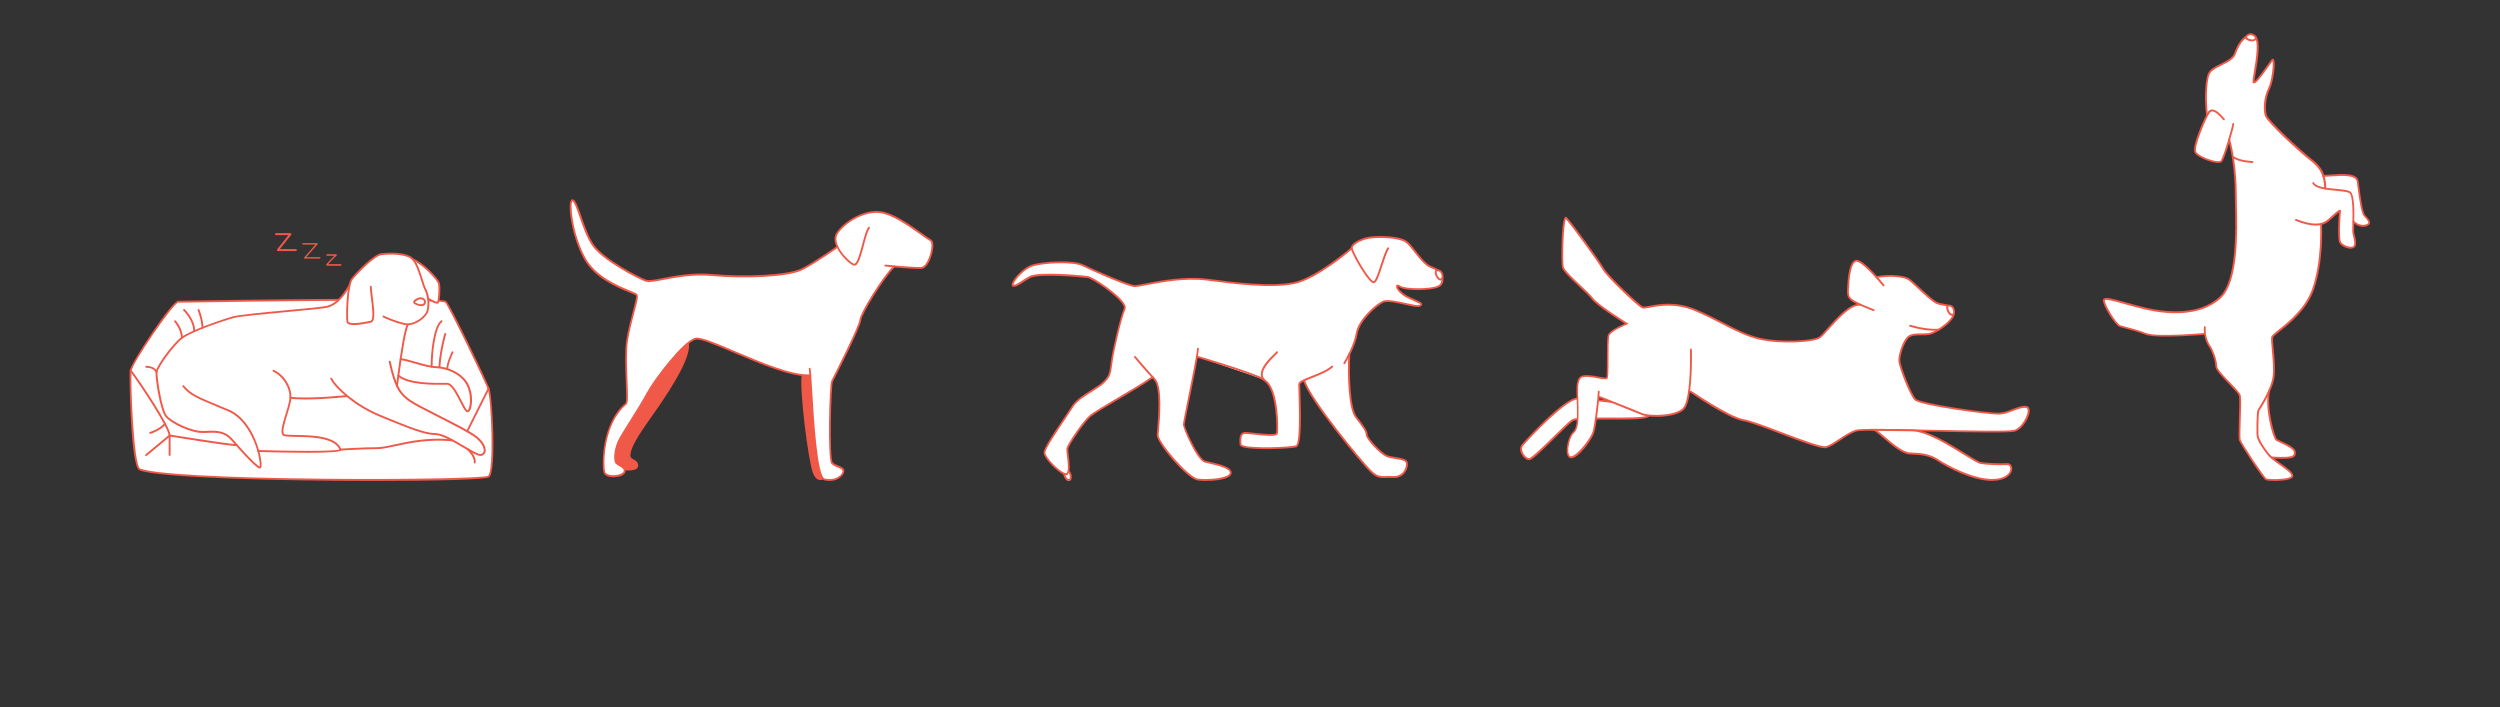 <?xml version="1.0" encoding="utf-8"?>
<svg version="1.1" x="0px" y="0px" viewBox="0 231.549 3000 848.451" style="enable-background:new 0 0 3000 1080;" xmlns="http://www.w3.org/2000/svg">
  <rect x="0" y="231.549" width="3000" height="848.451" fill="#333333" stroke="none"/>
  <style type="text/css">
	.st0{fill:#FFFFFF;}
	.st1{fill:#F05848;}
</style>
  <g id="Layer_1">
    <g>
      <path class="st0" d="M1279.1,797.4c-4.7-0.8-1.4,10.5,2.9,11.2c4.3,0.7,3.1-6.4,1.7-8.5C1281.8,797.4,1279.1,797.4,1279.1,797.4z"/>
      <path class="st1" d="M1282.6,808.7c-0.3,0-0.5,0-0.8-0.1c-3.9-0.7-6.6-7.3-6-10.8c0.3-1.9,1.6-3,3.4-2.7c0.6,0,3.5,0.3,5.5,3.2 c1.1,1.7,2.3,6.5,0.7,8.9C1284.7,808.2,1283.7,808.7,1282.6,808.7z M1278.6,797.4c-0.3,0-0.5,0.1-0.6,0.8 c-0.4,2.6,1.9,7.8,4.2,8.1c0.8,0.1,1-0.1,1.2-0.4c0.9-1.4,0.2-5.1-0.7-6.4c-1.4-2.1-3.5-2.2-3.6-2.2h0l-0.2,0 C1278.8,797.4,1278.7,797.4,1278.6,797.4z"/>
      <g>
        <path class="st1" d="M963.1,681.9c-2.9,17.2,7.8,102.4,13.4,116.9c5.6,14.4,14.9,4.3,14.9,4.3l-7.9-128.1L963.1,681.9z"/>
        <path class="st1" d="M984.5,807.6c-0.4,0-0.9,0-1.3-0.1c-3.2-0.6-5.8-3.4-7.7-8.4c-5.7-14.6-16.3-100.4-13.5-117.5l0.1-0.7 l22.5-7.7l8,130.1l-0.3,0.4C992.1,804,988.7,807.6,984.5,807.6z M964.1,682.7c-2.5,18.4,7.9,101.3,13.4,115.6 c1.6,4.2,3.6,6.5,6,6.9c2.9,0.6,5.7-1.8,6.6-2.7l-7.8-126.1L964.1,682.7z"/>
        <path class="st1" d="M825.5,643.9c2.9,18-26.9,62.2-45.5,88.3s-24.2,37.2-24.7,45.2c-0.5,7.9,9.3,5.1,9.3,13s-24.7,3.3-24.7,3.3 s-8.4-0.9-7-22.3s60-105.2,60-105.2L825.5,643.9z"/>
        <path class="st1" d="M753.7,796.1c-6.2,0-12.7-1.2-13.9-1.4c-0.3,0-9.4-1.3-7.9-23.5c1.4-21.5,57.9-102.4,60.3-105.8l0.3-0.3 l33.9-23.2l0.3,1.8c2.2,13.6-13.1,43.6-45.7,89.1c-17.3,24.3-24,36.4-24.5,44.6c-0.2,3.3,1.5,4.2,3.9,5.5 c2.4,1.3,5.4,2.9,5.4,7.5c0,1.4-0.6,2.6-1.7,3.5C762,795.6,757.9,796.1,753.7,796.1z M793.9,666.9c-3,4.3-58.4,84.1-59.7,104.4 c-1.3,19.8,5.9,21.1,6,21.1c5,0.9,18.8,2.7,22.5-0.4c0.6-0.5,0.8-1,0.8-1.7c0-3.2-1.8-4.2-4.2-5.5c-2.4-1.3-5.4-2.9-5.1-7.6 c0.5-8.7,7.3-21.1,24.9-45.8c30.7-43,46-71.7,45.5-85.6L793.9,666.9z"/>
        <path class="st0" d="M971.6,674c2.1,10.9,4.5,130.2,18.2,133c13.6,2.7,21.8-4.5,22.4-9.7c0.6-5.1-9.1-5.1-13.6-10 c-4.5-4.8-2.1-94.2,0-98.1c2.1-3.9,33.9-66.9,33.9-73.6c0-6.7,27-50.9,40.6-64.3l-30.4-56.5l-40.2,34.8l-36.1,107.9L971.6,674z"/>
        <path class="st0" d="M1042.7,504.9c-6.2,7.9-10.8,48.2-18.7,44.2c-7.9-4-27.2-24.4-19.9-36.9c7.4-12.5,31.2-28.4,51.6-26.1 c20.4,2.3,48.8,26.5,61.3,34c5.4,3.3-1.7,32.3-11.3,32.9s-43.2-2.8-43.2-2.8"/>
        <path class="st1" d="M1103,554.3c-11.9,0-39.4-2.8-40.7-2.9c-0.6-0.1-1.1-0.6-1-1.3c0.1-0.6,0.6-1.1,1.3-1c0.3,0,33.6,3.4,43,2.8 c4.5-0.3,8.9-8.7,10.9-16.9c1.9-7.5,1.4-12.9-0.1-13.9c-3.1-1.9-7.2-4.8-11.9-8.2c-14.3-10.1-33.8-24-48.9-25.7 c-20.3-2.3-43.5,13.6-50.5,25.5c-1.7,2.9-1.9,6.5-0.7,10.7c3.1,10.6,14.8,21.9,20.1,24.6c0.4,0.2,0.7,0.2,1.1,0 c3.2-1.5,6.4-13.5,9-23.1c2.4-9,4.6-17.4,7.3-20.8c0.4-0.5,1.1-0.6,1.6-0.2c0.5,0.4,0.6,1.1,0.2,1.6c-2.4,3-4.7,11.7-6.9,20 c-3.1,11.7-6,22.7-10.2,24.6c-1,0.4-2,0.4-3-0.1c-6.4-3.2-18.1-15.2-21.3-26c-1.4-4.8-1.1-9,0.9-12.5c7.4-12.4,31.5-29,52.7-26.6 c15.6,1.7,35.5,15.8,49.9,26.1c4.7,3.3,8.7,6.2,11.8,8.1c3.3,2,2.8,9.8,1.1,16.4c-2.1,8.4-6.7,18.3-13,18.7 C1105,554.3,1104,554.3,1103,554.3z"/>
        <path class="st0" d="M972.4,682.2c-37.1,2.4-123.2-47.3-137.4-43.9s-50,50.9-57.2,64.8s-24.5,40.3-32.4,53.6 c-7.9,13.3-7.6,27.9-5.5,30.6c2.1,2.7,12.1,5.1,9.7,10.9c-2.4,5.8-22.1,7.3-24.2,0c-2.1-7.3-3.1-57.8,26-82.1 c3.6-3-2.4-50.9,1.2-75.4c3.6-24.5,13.9-51.5,11.5-55.1c-2.4-3.6-45.7-13.6-62.4-43.9s-20-72.1-14.2-69.7s12.1,35.7,23.9,53.3 c11.8,17.6,54.2,39.7,63.6,43c9.4,3.3,40.9-10.3,80.3-6.7c39.4,3.6,90.9,1.2,107.2-7s42.3-26.8,42.3-26.8"/>
        <path class="st1" d="M995.6,808.7c-1.8,0-3.8-0.2-6-0.6c-10.2-2-14.2-55-17.3-109.1c-0.7-12.4-1.3-22.1-1.8-24.8 c-0.1-0.6,0.3-1.2,0.9-1.3c0.6-0.1,1.2,0.3,1.3,0.9c0.5,2.8,1.1,12.1,1.8,25.1c2,34.1,6.1,105.1,15.4,107 c8.9,1.8,14.4-1,16.9-2.8c2.4-1.7,3.9-3.9,4.2-5.9c0.2-2-1.9-3-5.5-4.5c-2.7-1.1-5.7-2.4-7.8-4.6c-5-5.3-2.6-94.9-0.2-99.5 c2.8-5.3,33.8-66.8,33.8-73.1c0-7.1,27.3-51.7,41-65.1c0.5-0.4,1.2-0.4,1.6,0c0.4,0.5,0.4,1.2,0,1.6 c-14.1,13.8-40.3,57.6-40.3,63.4c0,7.3-33.7,73.5-34.1,74.1c-2.1,4.6-4.4,92-0.2,96.8c1.8,1.9,4.4,3,7,4c3.6,1.5,7.4,3,6.9,6.9 c-0.3,2.6-2.2,5.4-5.1,7.5C1006.1,806.5,1001.9,808.7,995.6,808.7z"/>
        <path class="st1" d="M736.4,804.2c-0.5,0-1,0-1.6,0c-5.8-0.3-9.6-2.4-10.6-5.7c-2.1-7.3-3.1-58.7,26.4-83.3 c1.3-1.5,0.7-14.7,0.3-26.4c-0.6-15.7-1.4-35.3,0.5-48.3c1.8-11.8,5.1-24.3,7.7-34.3c2.3-8.7,4.9-18.6,4-20 c-0.5-0.7-4.3-2.2-8-3.7c-14.6-6-41.8-17.2-54.5-40.3c-14.9-27.1-19.9-65.6-15.3-70.7c0.7-0.8,1.6-1,2.6-0.6 c3.1,1.3,5.7,8.3,9.9,20.5c3.8,10.8,8.5,24.3,14.5,33.2c11.9,17.7,54.4,39.5,63,42.6c3.5,1.2,11.1-0.2,20.7-2.1 c15.1-2.9,35.7-6.9,59.3-4.7c37.1,3.4,90,1.5,106.6-6.8c16.1-8,41.9-26.5,42.2-26.7c0.5-0.4,1.2-0.3,1.6,0.3 c0.4,0.5,0.3,1.2-0.3,1.6c-0.3,0.2-26.3,18.7-42.5,26.9c-17.2,8.6-69.7,10.6-107.8,7.1c-23.3-2.2-43.8,1.8-58.7,4.6 c-10.3,2-17.8,3.4-21.9,2c-8.8-3.1-52-25.3-64.2-43.5c-6.2-9.2-11-22.8-14.8-33.8c-3.1-8.9-6.3-18.2-8.6-19.1 c-2.8,1.9-0.6,38.5,15.7,68c12.3,22.3,39,33.3,53.3,39.2c5.8,2.4,8.2,3.4,9,4.6c1.5,2.2-0.1,8.7-3.7,21.9 c-2.6,9.9-5.9,22.3-7.7,34c-1.9,12.8-1.1,32.3-0.5,47.9c0.8,19.2,0.9,26.6-1.1,28.2c-28.7,23.9-27.8,73.8-25.7,80.9 c0.7,2.3,3.8,3.8,8.5,4c6.1,0.4,12.5-1.6,13.5-4.2c1.2-2.8-1.5-4.6-5.5-6.9c-1.7-1-3.2-1.9-4.1-2.9c-2.6-3.4-2.6-18.4,5.4-31.9 c2.8-4.8,6.9-11.3,11.2-18.2c7.7-12.4,16.5-26.4,21.2-35.3c7.3-14,43.3-62,58-65.4c6.3-1.5,24.4,6.2,47.4,16 c30.7,13.1,68.9,29.3,90.2,27.9c0.6,0,1.2,0.4,1.2,1.1c0,0.6-0.4,1.2-1.1,1.2c-21.8,1.4-60.3-15-91.2-28.1 c-21.7-9.2-40.4-17.2-46-15.9c-13.8,3.2-49.5,50.8-56.5,64.2c-4.7,9-13.5,23.1-21.2,35.5c-4.3,6.9-8.4,13.4-11.2,18.2 c-7.9,13.4-7.2,27.2-5.5,29.3c0.5,0.7,2,1.5,3.4,2.3c3.6,2.1,8.5,4.9,6.5,9.7C749.1,802.2,742.5,804.2,736.4,804.2z"/>
      </g>
      <g>
        <path class="st0" d="M213.8,593.7c28.2-0.5,315.8-5.2,321,0c5.2,5.2,47.7,94.4,51.5,104.1s8.7,99.8,0,105.7s-381,6.8-418.6-8.7 c-9.2-3.8-11.9-109.1-10.8-118.5C158,666.9,207.3,593.8,213.8,593.7z"/>
        <path class="st1" d="M449.8,808.7c-113.9,0-260.6-3.7-282.6-12.8c-10.8-4.5-12.2-114.2-11.6-119.7c1-8.3,50.4-83.5,58.1-83.7 l0,1.1l0-1.1c32.3-0.6,316.2-5.3,321.8,0.3c5.6,5.6,48.4,95.9,51.8,104.5c3.6,9.2,9,100.6-0.4,107.1 C583,807.1,523.3,808.7,449.8,808.7z M213.8,594.8c-6.2,0.9-54.7,71.8-55.8,81.6c-1.6,14,2.6,114.2,10.1,117.3 c15.7,6.5,97.6,11.1,219,12.3c106.5,1.1,194.1-1,198.5-3.5c7.4-5.1,3.8-93.4-0.4-104.3c-3.6-9.4-46.2-98.7-51.2-103.7 C526.4,590.4,300.3,593.3,213.8,594.8z"/>
        <path class="st0" d="M495.8,543.1c10.4,4.1,29.3,22.7,30.8,28.8c1.4,6.1,0,21.8-1.4,22.9c-1.4,1.1-11-4.3-11-4.3"/>
        <path class="st1" d="M524.7,596c-1.4,0-4.4-0.8-11.1-4.6c-0.6-0.3-0.8-1-0.4-1.6c0.3-0.6,1-0.8,1.6-0.4c3.8,2.1,8.4,4.2,9.8,4.3 c1-2.2,2.3-16.1,1-21.6c-1.2-5.3-19.5-23.8-30.1-28c-0.6-0.2-0.9-0.9-0.6-1.5c0.2-0.6,0.9-0.9,1.5-0.6 c10.9,4.3,29.9,23.1,31.5,29.6c1.3,5.6,0.3,22.4-1.9,24.1C525.7,595.8,525.4,596,524.7,596z M525.2,594.7L525.2,594.7 L525.2,594.7z"/>
        <path class="st0" d="M220.1,694.9c8.6,11.1,20,15,53.7,29c33.6,14,42.2,68.3,38.3,68.7c-3.9,0.4-23.6-21.8-33.3-32.9 c-9.7-11.1-19.7-10.4-34.3-9.7c-14.7,0.7-39-11.4-45.1-19c-6.1-7.5-12.2-46.1-11.4-52.9s20-33.3,30.4-41.1 c10.4-7.9,47.2-20.7,61.5-24.7c14.3-3.9,103.7-10,113.7-12.9c10-2.9,17.9-12.2,25.8-25.1l33.1-5.3l12.9,43.4L220.1,694.9z"/>
        <path class="st0" d="M328.1,676.3c13.2,6.1,22.2,22.2,20,35.4c-2.1,13.2-12.9,37.6-7.9,41.5c5,3.9,59.8-4.4,68.3,17.9 c1.8,4.7-98.6,1.6-98.6,1.6"/>
        <path class="st1" d="M368.6,774.9c-20.7,0-44.3-0.6-58.6-1c-0.6,0-1.1-0.6-1.1-1.2c0-0.6,0.4-1.1,1.2-1.1 c34.8,1.1,90.7,1.8,97.2-0.7c-6.3-14.4-34.9-14.8-52.1-15.1c-9.3-0.2-13.9-0.3-15.6-1.6c-3.9-3-0.7-13.6,3.1-25.9 c1.8-5.9,3.6-12,4.4-16.6c2.1-12.8-6.8-28.4-19.4-34.2c-0.6-0.3-0.8-0.9-0.6-1.5s1-0.8,1.5-0.6c13.7,6.3,22.9,22.7,20.7,36.6 c-0.8,4.8-2.6,10.9-4.5,16.9c-2.9,9.5-6.5,21.4-3.8,23.5c1.2,0.9,7.8,1,14.2,1.1c19.2,0.3,48.1,0.8,54.5,17.2 c0.2,0.5,0.1,1-0.2,1.4C407.9,774.2,389.8,774.9,368.6,774.9z M407.5,771.5L407.5,771.5L407.5,771.5z"/>
        <path class="st0" d="M348.4,708.8c24.8,2.9,68.1-2.1,68.1-2.1"/>
        <path class="st1" d="M367,710.9c-6.7,0-13.2-0.2-18.7-0.9c-0.6-0.1-1.1-0.6-1-1.3c0.1-0.6,0.7-1.1,1.3-1 c24.3,2.8,67.4-2.1,67.8-2.1c0.6-0.1,1.2,0.4,1.3,1c0.1,0.6-0.4,1.2-1,1.3C416.3,707.9,390.1,710.9,367,710.9z"/>
        <path class="st0" d="M397.5,686c5.7,11.4,30,32.9,59,44.7c29,11.8,51.9,21.8,66.2,21.8s47.2,26.1,54.4,25 c7.2-1.1,6.8-12.2-6.4-22.2c-13.2-10-66.5-34.3-78.3-42.6c-11.8-8.2-17.9-15.7-24.7-47.2"/>
        <path class="st1" d="M576.6,778.7c-3.6,0-10.4-3.9-20.9-10.1c-11.3-6.7-25.4-15-33-15c-13.1,0-33.1-8.2-58.3-18.5l-8.3-3.4 c-30.3-12.3-54.1-34.2-59.6-45.3c-0.3-0.6-0.1-1.3,0.5-1.5c0.6-0.3,1.3-0.1,1.5,0.5c5.4,10.7,28.6,32,58.4,44.2l8.3,3.4 c25,10.2,44.7,18.3,57.4,18.3c8.3,0,22.1,8.1,34.2,15.3c8.5,5,17.2,10.2,20,9.8c1.8-0.3,3-1.3,3.5-3c1-3.8-1.9-10.6-10.4-17.1 c-7.2-5.4-26.9-15.4-44.3-24.3c-14.7-7.5-28.6-14.5-34-18.3c-11.8-8.3-18.2-15.7-25.1-47.9c-0.1-0.6,0.3-1.2,0.9-1.4 c0.6-0.1,1.2,0.3,1.4,0.9c6.8,31.4,12.9,38.6,24.2,46.5c5.3,3.7,19.1,10.7,33.7,18.1c18.3,9.3,37.3,18.9,44.6,24.5 c10.1,7.6,12.4,15.2,11.3,19.5c-0.7,2.6-2.6,4.3-5.4,4.8C577,778.7,576.8,778.7,576.6,778.7z"/>
        <path class="st0" d="M480.8,662.4c9.7,1,30.1,9.2,42.6,9.6c12.5,0.4,29.7,6.8,37.2,20.4c7.5,13.6,4.3,33.7,0,32.6 c-4.3-1.1-14.7-32.9-24-32.9c-9.3,0-45.7,1.6-58.6-9.9"/>
        <path class="st1" d="M408.9,550.4L408.9,550.4l-16.5,0c-0.3,0-0.7-0.2-0.9-0.5c-0.4-0.6-0.7-1.2,9.8-11.4h-8.9 c-0.5,0-0.9-0.4-0.9-0.9c0-0.5,0.4-0.9,0.9-0.9h11c0.4,0,0.7,0.2,0.8,0.5c0.1,0.3,0.1,0.7-0.2,0.9c-4.1,3.9-8.4,8.3-10.2,10.4 l15,0c0.5,0,0.9,0.4,0.9,0.9C409.7,550,409.4,550.4,408.9,550.4z"/>
        <path class="st1" d="M383.7,541.9h-18c-0.3,0-0.7-0.2-0.8-0.5c-0.1-0.3-0.1-0.7,0.1-0.9l13.5-15.4h-15c-0.5,0-0.9-0.4-0.9-0.9 s0.4-0.9,0.9-0.9h16.9c0.3,0,0.7,0.2,0.8,0.5c0.1,0.3,0.1,0.7-0.1,0.9l-13.5,15.4h16.1c0.5,0,0.9,0.4,0.9,0.9 S384.2,541.9,383.7,541.9z"/>
        <path class="st1" d="M331.2,511.3h17.3c0.5,0,0.9,0.3,1.1,0.7c0.2,0.4,0.1,0.9-0.1,1.3l-13.6,17.1h19.1c0.7,0,1.2,0.5,1.2,1.2 c0,0.7-0.5,1.2-1.2,1.2h-21.5c-0.5,0-0.9-0.3-1.1-0.7c-0.2-0.4-0.1-0.9,0.1-1.3l13.6-17.1h-14.9c-0.7,0-1.2-0.5-1.2-1.2 C330,511.8,330.5,511.3,331.2,511.3z"/>
        <path class="st1" d="M203.5,778.7c-0.6,0-1.1-0.5-1.1-1.1v-23.4c0-8.9-32.6-58.8-46.4-77.2c-0.4-0.5-0.3-1.2,0.2-1.6 c0.5-0.4,1.2-0.3,1.6,0.2c11.7,15.5,46.9,68.1,46.9,78.6v23.4C204.6,778.2,204.1,778.7,203.5,778.7z"/>
        <path class="st1" d="M180.2,752.1c-0.5,0-1-0.3-1.1-0.8c-0.2-0.6,0.2-1.2,0.8-1.4c0.1,0,11.1-3.3,17.2-10.4 c0.4-0.5,1.1-0.5,1.6-0.1c0.5,0.4,0.5,1.1,0.1,1.6c-6.5,7.7-17.8,11-18.3,11.2C180.4,752.1,180.3,752.1,180.2,752.1z"/>
        <path class="st1" d="M408.6,772.2c-0.6,0-1.1-0.5-1.1-1.1c0-0.6,0.4-1.2,1.1-1.2c0.3,0,27.2-1.7,43.9-1.7 c5.6,0,12.7-1.5,21.6-3.5c17-3.7,40.3-8.7,69.1-5.9c0.6,0.1,1.1,0.6,1,1.3c-0.1,0.6-0.6,1.1-1.3,1c-28.5-2.7-51.5,2.2-68.4,5.9 c-9.1,2-16.3,3.5-22.1,3.5C435.8,770.5,408.9,772.2,408.6,772.2C408.6,772.2,408.6,772.2,408.6,772.2z"/>
        <path class="st1" d="M175.3,778.7c-0.3,0-0.7-0.1-0.9-0.4c-0.4-0.5-0.3-1.2,0.2-1.6c0.2-0.2,23.9-19.6,28.2-23.4l0.4-0.4l0.5,0.1 c0.6,0.1,63,10.3,80.6,11.7c0.6,0,1.1,0.6,1.1,1.2s-0.6,1.1-1.2,1.1c-16.8-1.3-74.1-10.6-80.3-11.6c-5.2,4.5-27.6,22.9-27.8,23.1 C175.8,778.6,175.6,778.7,175.3,778.7z"/>
        <path class="st1" d="M187.9,679.2c-0.5,0-0.9-0.3-1.1-0.8c-0.1-0.2-2.2-5.6-11.5-5.6c-0.6,0-1.1-0.5-1.1-1.1s0.5-1.1,1.1-1.1 c11,0,13.5,6.8,13.6,7.1c0.2,0.6-0.1,1.3-0.7,1.5C188.1,679.2,188,679.2,187.9,679.2z"/>
        <path class="st1" d="M218.3,638.1c-0.6,0-1.1-0.5-1.1-1.1c-0.4-10.9-7.9-19.1-8-19.2c-0.4-0.5-0.4-1.2,0.1-1.6 c0.5-0.4,1.2-0.4,1.6,0.1c0.3,0.4,8.2,8.9,8.6,20.7C219.4,637.5,218.9,638.1,218.3,638.1C218.3,638.1,218.3,638.1,218.3,638.1z"/>
        <path class="st1" d="M232.9,630.3C232.9,630.3,232.8,630.3,232.9,630.3c-0.7,0-1.2-0.6-1.1-1.2c0.6-12.7-11.6-24.7-11.7-24.8 c-0.5-0.4-0.5-1.2,0-1.6c0.4-0.5,1.2-0.5,1.6,0c0.5,0.5,13,12.9,12.4,26.6C234,629.8,233.5,630.3,232.9,630.3z"/>
        <path class="st1" d="M242.9,626.1C242.9,626.1,242.9,626.1,242.9,626.1c-0.7,0-1.2-0.6-1.1-1.2c0.3-8.5-4.6-20.9-4.6-21 c-0.2-0.6,0.1-1.3,0.6-1.5c0.6-0.2,1.3,0.1,1.5,0.6c0.2,0.5,5.1,13,4.8,22C244,625.6,243.5,626.1,242.9,626.1z"/>
        <path class="st1" d="M517.9,672.6c-0.6,0-1.1-0.5-1.1-1.1c0-17.8,3.3-48.5,12.4-55.4c0.5-0.4,1.2-0.3,1.6,0.2 c0.4,0.5,0.3,1.2-0.2,1.6c-8,6-11.5,34.9-11.5,53.5C519.1,672.1,518.6,672.6,517.9,672.6L517.9,672.6z"/>
        <path class="st1" d="M527.2,673.5C527.2,673.5,527.2,673.5,527.2,673.5c-0.7,0-1.2-0.6-1.1-1.2c1.1-19.7,7-40.2,7.1-40.4 c0.2-0.6,0.8-1,1.4-0.8c0.6,0.2,1,0.8,0.8,1.4c-0.1,0.2-5.9,20.4-7,39.9C528.3,673,527.8,673.5,527.2,673.5z"/>
        <path class="st1" d="M536.8,675.5c-0.6,0-1.1-0.5-1.1-1.1c-0.4-6.5,6-20,6.3-20.6c0.3-0.6,1-0.8,1.5-0.5c0.6,0.3,0.8,1,0.5,1.5 c-0.1,0.1-6.5,13.5-6.1,19.4C538,674.9,537.5,675.5,536.8,675.5C536.8,675.5,536.8,675.5,536.8,675.5z"/>
        <path class="st1" d="M560.6,750.2c-0.2,0-0.4,0-0.5-0.1c-0.6-0.3-0.8-1-0.5-1.5l25.7-51.3c0.3-0.6,1-0.8,1.5-0.5 c0.6,0.3,0.8,1,0.5,1.5l-25.7,51.3C561.4,750,561,750.2,560.6,750.2z"/>
        <path class="st1" d="M569.6,787.8c0,0-0.1,0-0.1,0c-0.6-0.1-1.1-0.7-1-1.3c0.9-7.6-8.5-15.4-8.6-15.5c-0.5-0.4-0.6-1.1-0.2-1.6 c0.4-0.5,1.1-0.6,1.6-0.2c0.4,0.4,10.6,8.7,9.5,17.5C570.7,787.4,570.2,787.8,569.6,787.8z"/>
        <path class="st0" d="M489.6,620.6c-5.2,8.8-12.3,67.3-13.2,74"/>
        <path class="st1" d="M476.4,695.8c-0.1,0-0.1,0-0.2,0c-0.6-0.1-1.1-0.7-1-1.3l0.4-3.2c5.5-42.4,9.7-65.7,12.9-71.2 c0.3-0.5,1-0.7,1.6-0.4c0.5,0.3,0.7,1,0.4,1.6c-3,5.2-7.3,28.8-12.6,70.3l-0.4,3.2C477.4,695.3,476.9,695.8,476.4,695.8z"/>
        <path class="st0" d="M444.9,575.7c0.5,12.2,6.6,40.2,0,41.8c-6.6,1.5-27,5.6-28,0c-1-5.6-0.5-43.8,5.6-51.4 c6.1-7.6,26.5-28.5,35.1-29.5c8.7-1,31.1-2,38.2,6.6c7.1,8.7,11.2,29.2,14.3,35s5.7,16.7,2.9,26.7c-1.9,6.8-15.7,17.9-27.4,15.6 s-25.5-9-25.5-9"/>
        <path class="st1" d="M489,621.8c-1.2,0-2.4-0.1-3.6-0.3c-11.7-2.4-25.2-8.8-25.7-9.1c-0.6-0.3-0.8-1-0.5-1.5 c0.3-0.6,1-0.8,1.5-0.5c0.1,0.1,13.8,6.6,25.2,8.9c11.2,2.3,24.3-8.5,26-14.7c2.5-9.3,0.3-19.9-2.8-25.9c-1.1-2.1-2.3-6-3.7-10.4 c-2.6-8.4-5.9-18.9-10.4-24.4c-6.3-7.6-26.3-7.5-37.2-6.2c-8,0.9-28,21.1-34.4,29.1c-5.6,7-6.4,44.6-5.4,50.5 c0,0.2,0.2,0.5,0.7,0.9c3.5,2.3,16.2,0.5,26-1.8c3.8-0.9,1.8-16.9,0.4-27.5c-0.6-4.9-1.2-9.6-1.3-13.1c0-0.6,0.5-1.2,1.1-1.2 c0.6-0.1,1.2,0.5,1.2,1.1c0.1,3.4,0.7,8,1.3,12.9c2.2,17.4,3.2,28.8-2.2,30.1c-5.2,1.2-22.6,4.9-27.7,1.5 c-0.9-0.6-1.5-1.4-1.7-2.4c-0.9-5.2-0.7-44.2,5.8-52.4c6.3-7.8,26.8-28.9,35.9-30c3.1-0.4,30.7-3.3,39.2,7 c4.8,5.8,8.1,16.5,10.8,25.1c1.4,4.4,2.5,8.1,3.6,10c3.5,6.5,5.7,17.6,3,27.5C512.4,611.5,500.6,621.8,489,621.8z"/>
        <path class="st0" d="M503.2,589.7c2.9-0.8,7.5,1.2,6.6,5.2c-1.3,5.6-11.2,1.7-12.7,0C496,593.5,499.5,590.7,503.2,589.7z"/>
        <path class="st1" d="M505.5,598.9c-3.7,0-8.1-2.1-9.2-3.3c-0.5-0.6-0.6-1.3-0.4-2.1c0.6-2.1,4-4.2,7-5l0,0 c2.2-0.6,4.9,0.1,6.6,1.7c1.4,1.3,1.9,3,1.5,4.9c-0.4,1.9-1.6,3.1-3.5,3.6C506.8,598.9,506.2,598.9,505.5,598.9z M503.5,590.8 c-3.2,0.9-5.4,2.9-5.4,3.5c0.7,0.8,5.8,3,8.8,2.2c1-0.3,1.6-0.9,1.9-1.9c0.2-1.1,0-2-0.8-2.7 C506.8,590.9,504.9,590.4,503.5,590.8L503.5,590.8z"/>
        <path class="st1" d="M311.8,793.7c-1.7,0-6.5-1.9-33.9-33.3c-9.1-10.5-18.4-10-32.6-9.3l-0.8,0c-15,0.7-39.7-11.6-46-19.4 C192,723.9,186,685,186.7,678c0.8-7.3,20.4-34,30.9-41.9c10.7-8.1,48.3-21.1,61.9-24.9c7.8-2.1,36.5-4.8,64.4-7.4 c23.1-2.1,44.9-4.2,49.4-5.5c8.6-2.5,16.1-9.8,25.1-24.6c0.3-0.5,1-0.7,1.6-0.4c0.5,0.3,0.7,1,0.4,1.6 c-9.4,15.3-17.3,23-26.5,25.6c-4.7,1.4-25.6,3.3-49.8,5.5c-26.4,2.5-56.4,5.2-64,7.3c-13.5,3.7-50.7,16.5-61.1,24.5 c-10.4,7.9-29.3,34.2-30,40.3c-0.6,6.2,5.3,44.9,11.2,52.1c5.9,7.3,30,19.2,44.1,18.5l0.8,0c14.3-0.7,24.6-1.2,34.4,10.1 c24.1,27.6,30.4,31.9,32,32.5c0.6-2-0.1-10.4-3.6-21.6c-3.3-10.5-13.3-35.9-34.7-44.8l-8.9-3.7c-27.1-11.2-37.2-15.4-45.2-25.6 c-0.4-0.5-0.3-1.2,0.2-1.6c0.5-0.4,1.2-0.3,1.6,0.2c7.6,9.8,17.6,13.9,44.2,24.9l9,3.7c31.4,13,41,60.2,39.7,68.5 c-0.2,1.5-0.8,2.3-1.8,2.4C312,793.7,311.9,793.7,311.8,793.7z"/>
        <path class="st1" d="M560.9,726.2c-0.2,0-0.5,0-0.6-0.1c-2.1-0.5-4.2-4.5-8.1-12.1c-4.5-8.8-10.6-20.8-15.6-20.8 c-0.8,0-1.9,0-3.2,0c-13.2,0.2-44.2,0.6-56.2-10.2c-0.5-0.4-0.5-1.1-0.1-1.6c0.4-0.5,1.2-0.5,1.6-0.1 c11.4,10.2,42.8,9.8,54.7,9.7c1.3,0,2.3,0,3.2,0c6.4,0,12.4,11.7,17.7,22.1c2.4,4.7,5.4,10.5,6.6,10.9c0.2,0,0.5-0.2,0.7-0.5 c2.9-3.7,4.1-19.5-2-30.4c-7.2-13.1-23.9-19.4-36.2-19.8c-7.3-0.2-17.3-3-26-5.6c-6.5-1.9-12.6-3.6-16.7-4 c-0.6-0.1-1.1-0.6-1-1.3c0.1-0.6,0.6-1.1,1.3-1c4.3,0.4,10.5,2.2,17.1,4.1c8.6,2.5,18.4,5.3,25.5,5.5c13,0.4,30.5,7.1,38.2,21 c6.7,12.1,5.2,28.6,1.8,32.9C562.5,725.9,561.6,726.2,560.9,726.2z"/>
      </g>
      <g>
        <path class="st0" d="M1621.9,529.6c0,0-41.7,36-69,41.7s-68.5,0.5-104.5-4.1c-36-4.6-78.7,7.7-86.5,7.7s-51.5-19.6-62.8-25.1 c-11.3-5.5-45.3-3.8-59.2,0c-13.9,3.8-28.3,23.5-24.2,24.5c4.1,1,9.8-4.6,20.1-10.3c10.3-5.7,62.3-1,69.5,0 c7.2,1,48.4,29.3,44.3,38.1c-4.1,8.8-13.4,47.9-15.4,62.3c-2.1,14.4-1.5,18-10.3,26.2c-8.7,8.2-29.9,17-37.1,28.8 s-33.5,47.9-33.5,55.1c0,7.2,23.7,30.4,27.8,25.1c4.1-5.2-1-26.2,0-30.4c1-4.2,19-31.8,27.8-39c8.8-7.2,58.7-34.5,74.4-46.1 c0,0,50.3-25.6,53.2-24.7s46.5,14.2,56.9,18c10.4,3.8,20.8,9.6,30.3,10.4c9.5,0.8,75.5-10.8,79.8-14.6 c4.3-3.9,14.1-13.3,16.5-18.5s7.7-18.4,8.2-24c0.5-5.6,20.1-38.2,20.1-38.2s17.3-40.7,16.8-40.8 C1664.6,551.7,1621.9,529.6,1621.9,529.6z"/>
        <path class="st0" d="M1665.7,529.6c-5.7,8.2-11.8,38.6-17,40.7c-5.1,2.1-26.2-35.5-26.8-40.7c-0.5-5.1,11.3-11.3,21.9-12.9 c10.6-1.5,34.2-1,43,4.6c8.7,5.7,19,27.3,31.9,31.4c12.9,4.1,16,18.5,7.2,22.6c-8.8,4.1-39.6,4.6-46.3,0 c-6.7-4.6-3.1,6.7,9.8,12.9s19.6,7.7,14.4,10.3c-5.1,2.6-36-9.3-44.8-4.6c-8.7,4.6-28.3,22.1-30.9,37.6 c-2.6,15.4-13.4,33.5-14.9,36"/>
        <path class="st0" d="M1619.1,656.7c-1.3,23.3-0.3,64.4,7.9,75.2c8.2,10.8,12.9,16.5,12.9,21.1s16.5,22.6,24.2,25.7 s21.6,2.6,23.7,7.2c2.1,4.6-2.2,18.5-15.8,18s-17.1,2.6-26.9-6.7c-9.8-9.3-74.1-87-80.3-109.6"/>
        <path class="st1" d="M1660.4,805.2c-5.6,0-9.6-0.9-16.1-7.1c-9.4-8.9-74.3-87-80.6-110.2c-0.2-0.6,0.2-1.2,0.8-1.4 c0.6-0.2,1.2,0.2,1.4,0.8c6.2,22.8,70.6,100.3,80,109.1c7.1,6.7,10.5,6.6,17.9,6.4c2.3-0.1,5-0.2,8.3,0 c6.8,0.3,10.5-3.2,12.5-6.1c2.5-3.8,3.1-8.3,2.2-10.3c-1-2.2-6.5-3.1-11.9-4c-3.9-0.6-8-1.3-11.2-2.6 c-7.9-3.2-24.9-21.5-24.9-26.8c0-3.9-4-9.2-10.7-17.9l-1.9-2.5c-8.5-11.1-9.5-52.5-8.2-76c0-0.6,0.6-1.1,1.2-1.1 c0.6,0,1.1,0.6,1.1,1.2c-1.4,24.9,0,64.4,7.7,74.5l1.9,2.5c7.2,9.5,11.2,14.7,11.2,19.3c0,4,16.1,21.7,23.5,24.7 c2.9,1.2,6.9,1.8,10.7,2.4c6.5,1.1,12.1,2,13.6,5.4c1.4,3.1,0.3,8.4-2.4,12.5c-3.3,4.8-8.4,7.4-14.4,7.1c-3.2-0.1-5.8,0-8.1,0 C1662.6,805.2,1661.5,805.2,1660.4,805.2z"/>
        <path class="st0" d="M1598.8,671.2c-11.8,10.8-39.6,15.4-39.6,21.6s3.6,71.5-3.6,74.1c-7.2,2.6-66.4,4.6-66.9-2.1 c-0.5-6.7-0.5-13.9,5.7-13.9c6.2,0,37.1,5.1,38.1,0.5s1-52-13.9-62.8s13.4-32.9,13.9-34.5"/>
        <path class="st1" d="M1520,770.5c-13.9,0-27.3-0.9-31-3.3c-0.9-0.6-1.4-1.3-1.5-2.2c-0.4-4.9-0.6-10.4,2.1-13.2 c1.2-1.3,2.7-1.9,4.7-1.9c1.8,0,5.2,0.4,9.6,0.9c7.2,0.8,26.2,2.8,27.4,0.5c0.9-3.9,0.9-51.2-13.5-61.6c-3-2.1-4.6-4.9-4.8-8.1 c-0.7-9.5,10.8-20.5,16.3-25.8c0.9-0.9,1.9-1.9,2.1-2.1c0.2-0.6,0.8-0.8,1.4-0.6c0.6,0.2,0.9,0.9,0.7,1.5c-0.2,0.5-0.6,1-2.6,2.9 c-4.8,4.7-16.1,15.6-15.6,23.9c0.2,2.5,1.4,4.6,3.8,6.4c15.8,11.5,15.3,59.6,14.3,64c-0.8,3.7-9.9,3.4-29.8,1.2 c-4.2-0.5-7.7-0.8-9.4-0.8c-1.3,0-2.3,0.4-3,1.1c-1.9,2.1-1.9,7-1.5,11.5c0,0,0.1,0.2,0.7,0.6c8.3,4.7,58.2,2.8,64.7,0.5 c2.4-0.9,4.9-13.2,3-66.7c-0.1-3.1-0.2-5.4-0.2-6.3c0-3.9,6.7-6.5,16.1-10.1c8.5-3.3,18.2-7.1,23.9-12.3c0.5-0.4,1.2-0.4,1.6,0.1 c0.4,0.5,0.4,1.2-0.1,1.6c-6.1,5.6-15.9,9.4-24.6,12.8c-6.9,2.7-14.6,5.7-14.6,8c0,0.9,0.1,3.1,0.2,6.2c1.7,47.2,0.4,67.2-4.6,69 C1552.2,769.3,1535.8,770.5,1520,770.5z"/>
        <path class="st0" d="M1516.4,686.8c-15.4-8.4-78.7-26.9-78.7-26.9"/>
        <path class="st1" d="M1516.4,687.9c-0.2,0-0.4,0-0.6-0.1c-15.1-8.2-77.9-26.6-78.5-26.8c-0.6-0.2-1-0.8-0.8-1.4 c0.2-0.6,0.8-1,1.4-0.8c2.6,0.8,63.6,18.7,79,27c0.6,0.3,0.8,1,0.5,1.6C1517.2,687.7,1516.8,687.9,1516.4,687.9z"/>
        <path class="st0" d="M1437.7,650.1c0,9.8-17,87-17,91.1s16.5,41.7,25.2,44.3c8.8,2.6,30.9,5.7,31.1,13.4c0.3,7.7-27,9.8-39.4,8.2 c-12.4-1.5-48.9-44.8-48.4-53.5c0.5-8.8,6.2-56.3-3.6-66.8c-9.8-10.4-23.7-26.9-23.7-26.9"/>
        <path class="st1" d="M1446.8,808.7c-3.6,0-6.8-0.2-9.3-0.5c-13.1-1.6-49.9-45.2-49.4-54.7c0.1-1.1,0.2-2.9,0.4-5.2 c1.2-14.2,4.5-52-3.7-60.7c-9.7-10.3-23.6-26.8-23.7-27c-0.4-0.5-0.3-1.2,0.1-1.6c0.5-0.4,1.2-0.3,1.6,0.1 c0.1,0.2,14,16.6,23.6,26.9c8.9,9.5,5.7,46.6,4.3,62.5c-0.2,2.3-0.3,4-0.4,5.1c-0.5,8.1,35.7,50.9,47.4,52.3 c10.9,1.4,31.7-0.2,37-5c0.7-0.7,1.1-1.4,1.1-2.1c-0.2-5.2-14.1-8.4-23.3-10.6c-2.8-0.6-5.2-1.2-7-1.7c-9.7-2.8-26-41.6-26-45.4 c0-1.7,2.1-12.1,5.8-30.5c4.7-23.1,11.1-54.8,11.1-60.6c0-0.6,0.5-1.1,1.1-1.1c0.6,0,1.1,0.5,1.1,1.1c0,6-6.2,36.6-11.2,61.1 c-3,14.7-5.8,28.5-5.8,30c0,4.5,16.6,40.9,24.4,43.2c1.8,0.5,4.2,1.1,6.9,1.7c11.1,2.6,24.8,5.8,25.1,12.7c0,1.4-0.6,2.7-1.8,3.9 C1471.5,807.1,1457.6,808.7,1446.8,808.7z"/>
        <path class="st1" d="M1279.4,801.7c-0.6,0-1.4-0.1-2.3-0.4c-7.9-2.7-24.8-19.9-24.8-26.6c0-5.1,10.3-20.8,23.9-40.9 c4.1-6.1,7.7-11.5,9.8-14.8c4.6-7.6,14.7-13.9,23.5-19.5c5.4-3.4,10.5-6.6,13.7-9.6c7.4-7,7.9-10.2,9.3-21 c0.2-1.4,0.4-2.9,0.6-4.6c2-14,11.3-53.6,15.5-62.6c0.5-1.1-0.1-2.6-0.8-3.8c-6.2-11.6-37.2-31.9-42.6-32.7 c-7.5-1.1-59-5.5-68.8-0.1c-3.5,1.9-6.5,3.9-9.1,5.6c-5.2,3.4-8.6,5.6-11.8,4.8c-1-0.2-1.6-1.1-1.6-2.2 c-0.1-5.2,13.4-21.2,25.8-24.6c14.5-3.9,48.6-5.5,60,0.1c12.7,6.2,55.1,24.9,62.3,24.9c1.9,0,6.6-0.9,12.4-2 c17.8-3.4,47.5-9.1,74.2-5.7c34.1,4.4,76.6,9.8,104.1,4.1c26.7-5.5,68-41.1,68.5-41.4c0.5-0.4,1.2-0.4,1.6,0.1 c0.4,0.5,0.4,1.2-0.1,1.6c-1.7,1.5-42.2,36.3-69.5,41.9c-27.9,5.8-70.6,0.3-104.9-4.1c-26.3-3.4-55.8,2.3-73.5,5.7 c-6.2,1.2-10.7,2.1-12.9,2.1c-8.4,0-54.5-20.9-63.3-25.2c-10.7-5.2-44.3-3.8-58.4,0.1c-9.4,2.6-19.6,13.2-23,19.5 c-0.9,1.6-1,2.5-1,2.8c2.2,0.4,5.4-1.7,9.8-4.6c2.6-1.7,5.6-3.7,9.2-5.7c11.2-6.1,65.5-0.8,70.2-0.1c6.6,0.9,38,22.2,44.3,33.9 c1.3,2.3,1.5,4.3,0.8,5.9c-4.2,8.9-13.4,48-15.3,62c-0.2,1.7-0.4,3.2-0.6,4.6c-1.4,10.8-2,14.8-10,22.4 c-3.4,3.2-8.6,6.4-14.1,9.9c-8.7,5.4-18.5,11.6-22.8,18.7c-2.1,3.4-5.7,8.7-9.8,14.9c-9.3,13.8-23.5,34.8-23.5,39.6 c0,5.4,15.7,21.8,23.3,24.4c0.7,0.2,2,0.6,2.4,0c2.3-3,1.2-12.8,0.3-19.9c-0.5-4.6-1-8.3-0.6-10.1c1.1-4.7,19.4-32.3,28.2-39.6 c4.3-3.5,18.3-11.8,33.1-20.6c15.6-9.2,33.2-19.6,41.3-25.6c0.5-0.4,1.2-0.3,1.6,0.2c0.4,0.5,0.3,1.2-0.2,1.6 c-8.2,6-25.1,16-41.5,25.7c-14.8,8.7-28.7,16.9-32.9,20.4c-8.5,7-26.4,34.2-27.4,38.4c-0.3,1.3,0.1,5.2,0.6,9.2 c1,8.4,2.1,17.9-0.8,21.6C1281.6,801.1,1280.8,801.7,1279.4,801.7z"/>
        <path class="st1" d="M1613.2,668.7c-0.2,0-0.4-0.1-0.6-0.2c-0.5-0.3-0.7-1-0.4-1.6c2.9-4.8,12.4-21.5,14.8-35.6 c2.6-15.7,21.9-33.3,31.5-38.4c5.4-2.8,17.7-0.1,28.5,2.3c6.8,1.5,14.5,3.2,16.3,2.3c1-0.5,1.1-0.8,1.1-0.8 c-0.3-0.6-4.1-2.3-7.7-3.9c-2.2-1-4.9-2.2-7.8-3.6c-8.7-4.2-13.7-10.9-13.7-14c0-0.9,0.3-1.6,1-1.9c1-0.5,2.3-0.2,4.1,1.1 c6,4.1,36.4,4.1,45.2-0.1c2.9-1.4,4.5-4.2,4.3-7.7c-0.3-4.7-3.9-10.4-11.3-12.8c-8-2.6-15-11.5-21.1-19.4 c-4-5.1-7.7-9.9-11.1-12.1c-8.7-5.6-32.4-5.9-42.2-4.5c-10.6,1.5-21.3,7.5-20.9,11.6c0.4,4.3,16.8,33.9,24,39.1 c0.9,0.7,1.2,0.6,1.2,0.6c2.3-0.9,5.7-11.5,8.5-20c2.6-8.1,5.3-16.4,8-20.3c0.4-0.5,1.1-0.7,1.6-0.3c0.5,0.4,0.7,1.1,0.3,1.6 c-2.5,3.6-5.1,11.7-7.7,19.7c-4,12.5-6.7,20.2-9.8,21.4c-0.8,0.3-1.8,0.2-2.9-0.5c-7.5-4.6-25-36.1-25.5-41.1 c-0.6-6,11.8-12.5,22.9-14.1c10.3-1.5,34.5-1.2,43.8,4.8c3.7,2.4,7.5,7.4,11.6,12.6c5.9,7.6,12.6,16.3,20,18.6 c8.4,2.7,12.6,9.4,12.9,14.9c0.3,4.4-1.8,8.1-5.6,9.9c-9,4.2-40.3,4.9-47.5-0.1c-0.7-0.5-1.2-0.7-1.5-0.8 c0.3,1.9,4.3,7.8,12.4,11.7c2.9,1.4,5.5,2.6,7.8,3.6c6.2,2.8,9,4,9,6c0,1.5-1.7,2.4-2.4,2.8c-2.5,1.2-8.4,0-17.8-2.1 c-9.9-2.2-22.3-5-26.9-2.5c-9,4.8-27.8,22-30.3,36.7c-2.4,14.1-11.3,30.2-15.1,36.4C1613.9,668.5,1613.6,668.7,1613.2,668.7z"/>
        <g>
          <path class="st0" d="M1725,555.8c-4.7-0.6-1.1,10.5,3.2,11.1s2.9-6.5,1.4-8.6C1727.8,555.7,1725,555.8,1725,555.8z"/>
          <path class="st1" d="M1728.9,568.1c-0.3,0-0.5,0-0.8,0c-3.9-0.6-6.8-7.1-6.4-10.6c0.3-1.9,1.5-3,3.4-2.8c0.6,0,3.5,0.2,5.5,3 c1.2,1.6,2.5,6.4,0.9,8.9C1731,567.6,1730,568.1,1728.9,568.1z M1724.6,556.9c-0.3,0-0.5,0.2-0.6,0.8c-0.4,2.6,2.1,7.7,4.4,8 c0.8,0.1,1-0.1,1.2-0.4c0.8-1.4,0.1-5.1-0.9-6.3c-1.5-2.1-3.5-2.1-3.7-2.1l0,0l-0.2,0C1724.8,557,1724.7,556.9,1724.6,556.9z"/>
        </g>
      </g>
      <g>
        <path class="st0" d="M1978.5,730.2c-4.2,7-83.7,0.6-91.6,5.6c-7.8,5-46,46.3-51.7,46.7s-13.5-11.1-7.8-17.5s50.7-55.3,65.6-55.3 c14.9,0,67.3,7.5,74.8,9.3C1975.3,720.8,1978.5,730.2,1978.5,730.2z"/>
        <path class="st1" d="M1834.9,783.7c-3.7,0-7.4-3.7-9.3-7.4c-2.2-4.5-1.9-8.9,0.8-11.9c0.5-0.6,50-55.7,66.5-55.7c0,0,0,0,0,0 c15,0,67.2,7.4,75.1,9.3c8,1.9,11.3,11.5,11.5,11.9l0.2,0.5l-0.3,0.5c-2.5,4.1-20.8,4.3-50.8,4.1c-18.6-0.1-37.8-0.2-41.1,1.9 c-3.2,2-11.8,10.5-21,19.6c-17.1,16.8-27.7,27.1-31.2,27.3C1835.2,783.7,1835.1,783.7,1834.9,783.7z M1893,710.9 c-13,0-52.1,40.6-64.8,54.9c-3,3.3-1.3,7.7-0.5,9.4c1.8,3.6,5.1,6.3,7.4,6.1c2.9-0.2,19.1-16.1,29.8-26.6 c9.7-9.5,18-17.7,21.4-19.9c3.6-2.3,18.4-2.4,42.4-2.2c19,0.1,44.8,0.3,48.5-2.6c-0.8-2-3.9-8.4-9.6-9.8 C1959.9,718.4,1907.4,710.9,1893,710.9C1893,710.9,1893,710.9,1893,710.9z"/>
        <path class="st0" d="M2248.3,603.8c-30.2-12-31.2-13.5-30.7-25.5c0.5-12,2.1-33.8,10.4-33.8s32.2,29.6,32.2,29.6"/>
        <path class="st0" d="M2251.8,564.2c16.6-3.1,32-0.9,37.6,1.9c5.6,2.8,28.2,27.6,36.4,29.8s14.7,0.9,18.2,9.7 c3.4,8.8-19.1,24.1-27.6,26.3c-8.5,2.2-21.6-1.3-27.3,4.7s-10.7,21.6-10,28.5c0.6,6.9,13.2,39.8,19,45.8s89.2,17.9,101.4,16.9 c12.2-0.9,21.3-8.5,31-8.2c9.7,0.3-0.9,24.5-12.5,28.5c-11.6,4.1-177.8-3.4-190.3,0s-26,16.9-36.1,19.8s-80.6-29.2-99.4-32.3 c-18.8-3.1-66.5-36.4-66.5-36.4s113.9-22.8,145.1-49.4c18.1-15.5,28.2-21.5,37.3-31.3c15.8-16.9,26.7-19.3,28.6-29.2 C2238.7,579.5,2251.8,564.2,2251.8,564.2z"/>
        <path class="st1" d="M2190,769.4c-7.4,0-26.3-6.9-53.2-17.2c-18.9-7.2-36.7-13.9-44.8-15.3c-18.9-3.1-65-35.2-66.9-36.6 c-0.5-0.4-0.6-1.1-0.3-1.6c0.4-0.5,1.1-0.6,1.6-0.3c0.5,0.3,47.7,33.1,66,36.2c8.3,1.4,26.3,8.2,45.2,15.4 c22.7,8.6,48.4,18.4,53.7,16.9c4.5-1.3,9.9-4.9,15.7-8.7c6.7-4.5,13.6-9.1,20.4-11c6.2-1.7,47.3-0.8,90.8,0.1 c43.9,0.9,93.6,2,99.5-0.1c8.5-3,16.4-17.8,15.5-23.8c-0.3-1.7-1.1-2.4-2.6-2.5c-4.7-0.1-9.4,1.7-14.4,3.6 c-5.1,2-10.4,4-16.5,4.5c-10.5,0.8-95.9-10.6-102.3-17.3c-5.9-6.1-18.6-39-19.3-46.5c-0.6-7.1,4.4-23.2,10.3-29.4 c3.9-4.1,10.7-4.1,17.2-4.2c3.7,0,7.5-0.1,10.6-0.8c6.2-1.6,21.9-11.6,26.1-19.8c1-2,1.2-3.7,0.7-5c-2.4-6.2-6.4-6.9-12-7.9 c-1.7-0.3-3.5-0.6-5.5-1.2c-5.2-1.4-15.1-10.7-23.9-18.9c-5.4-5.1-10.6-9.9-12.7-11c-5.3-2.6-20.2-4.9-36.9-1.8 c-0.6,0.1-1.2-0.3-1.3-0.9c-0.1-0.6,0.3-1.2,0.9-1.3c17.3-3.2,32.8-0.7,38.4,2c2.4,1.2,7.2,5.7,13.3,11.3 c8.2,7.6,18.3,17.1,22.9,18.4c1.8,0.5,3.6,0.8,5.3,1.1c5.8,1,10.8,1.9,13.7,9.3c0.8,2,0.5,4.3-0.8,6.9 c-4.7,9.2-20.9,19.2-27.6,21c-3.3,0.9-7.3,0.9-11.1,0.9c-6.1,0-12.4,0.1-15.6,3.5c-5.4,5.7-10.3,21.1-9.7,27.6 c0.6,6.7,13.2,39.5,18.7,45.1c5.1,5.3,86.7,17.7,100.5,16.6c5.8-0.4,10.9-2.4,15.9-4.4c5.2-2,10.1-4,15.3-3.8 c2.6,0.1,4.4,1.7,4.8,4.4c1.2,7.6-7.7,23.1-17,26.3c-6.2,2.2-51.9,1.2-100.3,0.2c-41.4-0.9-84.3-1.8-90.1-0.2 c-6.5,1.8-13.2,6.3-19.7,10.7c-5.9,3.9-11.4,7.7-16.3,9.1C2191.4,769.4,2190.8,769.4,2190,769.4z"/>
        <path class="st0" d="M2029.2,651.2c0.6,17.6-0.3,58-7.5,69.3s-41.4,12.2-51.7,7.8c-10.3-4.4-51.1-20.4-51.1-20.4"/>
        <path class="st0" d="M1918.8,701.6c0,6.3-3.7,39.5-6.2,48.1c-2.5,8.6-19.6,31.4-27.4,30.7c-7.8-0.7-2.9-24.6,2.5-29.2 c5.3-4.6,6.1-13.5,5.7-31.7c-0.4-18.2-2.8-34.6,6.6-36.4s26.2,4.3,28.3,2.1c2.1-2.1,0-45.3,2.1-51.3s21.7-13.9,21.7-13.9 s-34.6-21.4-41.3-30.3c-6.8-8.9-33.5-30.3-35.3-37.4c-1.8-7.1-0.4-63.1,3.9-59.2c4.3,3.9,38.5,50.6,44.2,60.6 c5.7,10,42.8,44.6,47.4,46.7c4.6,2.1,30.7-10.6,63.8,3.4c33.2,14,52,28.7,77.7,34.4c25.7,5.7,63.8,3,70.9-1.5 c7.1-4.5,32.3-41.1,48.9-39.4c0,0-110.9,117.3-139.2,118.8c-28.3,1.6-68.8-18.9-72.1-18.3c-3.3,0.6-94.6,11.9-100.5,10.9 S1918.8,701.6,1918.8,701.6z"/>
        <path class="st1" d="M1885.5,781.5c-0.2,0-0.3,0-0.4,0c-1.5-0.1-3.4-1-4.4-4.1c-2.4-7.5,1.8-23.3,6.3-27.1c5-4.3,5.7-13,5.3-30.8 c-0.1-2.9-0.2-5.8-0.3-8.6c-0.6-15.2-1.1-27.3,7.8-28.9c5.3-1,12.7,0.4,18.7,1.5c3.7,0.7,8.2,1.5,9.1,1 c0.7-1.4,0.7-13.6,0.7-23.4c0-12.5,0-24.3,1.1-27.5c1.9-5.4,15-11.4,20.3-13.7c-7.4-4.7-33.8-21.5-39.8-29.4 c-2.7-3.5-8.7-9.2-15-15.1c-10-9.4-19.4-18.2-20.5-22.8c-1.3-5.1-1.3-57.6,3.8-60.6c0.7-0.4,1.4-0.3,2,0.3 c4.5,4.2,39,51.4,44.4,60.9c5.7,10,42.6,44.2,46.9,46.2c1,0.4,4.1-0.2,7.8-0.9c11.1-2.1,31.7-6,55.9,4.3 c13,5.5,23.9,11.2,33.6,16.2c15.2,7.9,28.4,14.7,43.9,18.1c25,5.6,63,3.1,70.1-1.4c1.9-1.2,5.6-5.4,9.9-10.2 c11.5-12.9,27.4-30.6,39.7-29.4c0.6,0.1,1.1,0.6,1,1.3c-0.1,0.6-0.6,1.1-1.3,1c-11.2-1.2-27.2,16.8-37.8,28.6 c-4.6,5.1-8.2,9.2-10.4,10.6c-7.5,4.8-45.8,7.4-71.8,1.7c-15.8-3.5-29.1-10.4-44.4-18.3c-9.6-5-20.6-10.6-33.5-16.1 c-23.6-10-43.8-6.2-54.6-4.1c-4.7,0.9-7.6,1.4-9.2,0.7c-5.4-2.5-42.3-37.3-47.9-47.2c-5.8-10.2-38-53.9-43.5-59.9 c-2.7,5.7-4.2,50.7-2.5,57.6c1,3.9,11,13.3,19.8,21.6c6.4,6,12.4,11.7,15.2,15.4c6.6,8.6,40.7,29.8,41,30l1.9,1.2l-2.1,0.8 c-5.3,2.1-19.5,8.7-21.1,13.2c-1,2.8-1,15.5-1,26.8c0,18.3-0.2,23.8-1.4,25c-1.3,1.3-4.5,0.8-11.1-0.4 c-5.8-1.1-12.9-2.4-17.8-1.5c-6.9,1.3-6.5,12.5-6,26.6c0.1,2.8,0.2,5.7,0.3,8.6c0.4,18.6-0.4,27.7-6.1,32.6 c-3.8,3.3-7.7,18.1-5.6,24.7c0.8,2.4,2,2.5,2.4,2.5c0.1,0,0.2,0,0.3,0c6.8,0,23.4-21.1,26-29.8c2.4-8.3,6.2-41.6,6.2-47.8 c0-0.6,0.5-1.1,1.1-1.1c0.6,0,1.1,0.5,1.1,1.1c0,6.4-3.7,39.7-6.3,48.4C1911.4,758,1894.5,781.5,1885.5,781.5z"/>
        <path class="st0" d="M2249,747.4c6.8,2.6,29.4,27.9,43,28.3s23.7,1.7,33.5,8.1c9.8,6.4,42,24.4,66.7,23.7s24.7-19.3,16.6-19 c-8.1,0.3-23,0-31.8-1.4c-8.8-1.4-55.8-38.8-82.6-39.2C2267.6,747.5,2249,747.4,2249,747.4z"/>
        <path class="st1" d="M2390.8,808.7c-23.3,0-53.2-15.5-65.9-23.9c-9.4-6.2-19.2-7.6-32.9-7.9c-9.2-0.2-21.8-11-31.9-19.6 c-5-4.3-9.3-8-11.5-8.8l-6-2.3l6.4,0c0.2,0,18.9,0.1,45.4,0.6c18.1,0.3,44.4,16.7,63.6,28.6c8.8,5.5,16.4,10.2,19.1,10.6 c8.4,1.3,22.9,1.7,31.6,1.3c2-0.1,3.9,0.9,5,2.6c1.5,2.4,1.4,5.8-0.3,8.9c-1.5,2.8-6.5,9.3-21.2,9.7 C2391.7,808.7,2391.3,808.7,2390.8,808.7z M2253.2,748.6c2.3,1.7,5.2,4.1,8.4,6.9c9.3,7.9,22,18.8,30.4,19 c14.1,0.4,24.2,1.8,34.1,8.3c12.8,8.4,43.1,24.1,66,23.5c13.5-0.4,18-6.1,19.3-8.5c1.3-2.4,1.4-5,0.3-6.6 c-0.5-0.7-1.3-1.6-2.9-1.5c-8.8,0.4-23.5-0.1-32-1.4c-3.2-0.5-10.2-4.9-20-10.9c-17.9-11.1-45-28-62.4-28.3 C2275.2,748.8,2260.1,748.7,2253.2,748.6z"/>
        <path class="st0" d="M2326.4,627.2c-17.7,0.8-34.2-4.8-34.2-4.8"/>
        <path class="st1" d="M2322.9,628.5c-16.4,0-31-4.9-31.1-5c-0.6-0.2-0.9-0.9-0.7-1.5c0.2-0.6,0.9-0.9,1.5-0.7 c0.2,0.1,16.5,5.6,33.8,4.8c0.7,0,1.2,0.5,1.2,1.1c0,0.6-0.5,1.2-1.1,1.2C2325.3,628.4,2324.1,628.5,2322.9,628.5z"/>
        <path class="st1" d="M1987.7,731.8c-7.7,0-14.6-0.9-18.2-2.5c-10.2-4.3-50.7-20.2-51.1-20.4c-0.6-0.2-0.9-0.9-0.7-1.5 c0.2-0.6,0.9-0.9,1.5-0.7c0.4,0.2,40.9,16,51.1,20.4c10.4,4.4,43.6,3.1,50.3-7.4c7-11,8-51,7.3-68.6c0-0.6,0.5-1.2,1.1-1.2 c0.7-0.1,1.2,0.5,1.2,1.1c0.5,14.2,0.2,57.6-7.7,70C2017.6,728.9,2001.4,731.8,1987.7,731.8z"/>
        <path class="st1" d="M2248.3,604.9c-0.1,0-0.3,0-0.4-0.1c-29.9-11.9-32-13.6-31.4-26.6c0.7-15,2.6-34.9,11.6-34.9 c8.6,0,30.7,27,33.1,30.1c0.4,0.5,0.3,1.2-0.2,1.6c-0.5,0.4-1.2,0.3-1.6-0.2c-9.5-11.7-25.7-29.2-31.4-29.2 c-3.6,0-8.1,5.7-9.3,32.7c-0.5,10.9-0.5,12.3,30,24.4c0.6,0.2,0.9,0.9,0.6,1.5C2249.2,604.7,2248.8,604.9,2248.3,604.9z"/>
        <g>
          <path class="st0" d="M2338.9,598.2c-4.7-0.6-1.1,10.5,3.2,11.1s2.9-6.5,1.4-8.6C2341.6,598.1,2338.9,598.2,2338.9,598.2z"/>
          <path class="st1" d="M2342.7,610.5c-0.3,0-0.5,0-0.8,0c-3.9-0.6-6.8-7.1-6.4-10.6c0.3-1.9,1.5-3,3.4-2.8c0.6,0,3.5,0.2,5.5,3 c1.2,1.6,2.5,6.4,0.9,8.9C2344.8,610,2343.9,610.5,2342.7,610.5z M2338.5,599.3c-0.3,0-0.5,0.2-0.6,0.8c-0.4,2.6,2.1,7.7,4.4,8 c0.8,0.1,1-0.1,1.2-0.4c0.8-1.4,0.1-5.1-0.9-6.3c-1.5-2.1-3.5-2.1-3.7-2.1l0,0l-0.2,0C2338.6,599.4,2338.5,599.3,2338.5,599.3z"/>
        </g>
      </g>
      <g>
        <path class="st0" d="M2668.7,374.7c-6.5-7.7-14.2-14.5-18.2-8.3s-20.1,42.1-15.8,48.2c4.3,6.2,26.9,13.9,30.6,10.5 c3.7-3.4,14.5-42.4,14.5-45.2"/>
        <path class="st0" d="M2648.4,370c-2-12.3-2.3-40.4,2.3-50s26.9-12.7,30.9-23.5s11.1-24.4,22.6-21.6s-0.6,49.5,0,55 c0.6,5.6,17.6-19.8,22-25.7c4.3-5.9,1.9,23.2-3.4,33.7c-5.3,10.5-6.2,24.6-4,32.1c2.2,7.5,42.1,44,54.4,53.6 c12.4,9.6,16.4,17.9,17,34"/>
        <path class="st0" d="M2645.2,632c0,0-57.2,5.3-70.5,0c-13.3-5.3-25-7.4-30.6-9.3c-5.6-1.9-20.4-26.3-19.5-31.2 c0.9-4.9,23.5,4,50.4,10.2c26.9,6.2,65.6,8.7,89.4-13.6c23.8-22.3,18.6-96.8,18.6-122.8c0-26-3.4-48.9-7.9-66.7l1-20.3 c0,0,106.3,64.7,111.9,64.4c5.6-0.3,13.6,10,15.8,19.3c2.2,9.3-18.5,32-18.3,39c0.2,6.9-5.8,32.8-21.6,44.1 C2748.2,556.5,2645.2,632,2645.2,632z"/>
        <path class="st1" d="M2599.1,635.5c-10.6,0-20.2-0.6-24.8-2.4c-8.9-3.5-17.2-5.7-23.3-7.2c-2.9-0.8-5.4-1.4-7.3-2 c-5.8-1.9-21.3-26.9-20.2-32.5c0.1-0.7,0.5-1.3,1.2-1.7c2.9-1.8,10.3,0.2,25.6,4.5c7.5,2.1,16,4.5,25,6.6 c22.2,5.1,63.2,10.2,88.3-13.3c20.3-19,19.1-77.8,18.4-109.4c-0.1-4.9-0.2-9.1-0.2-12.5c0-29-4.3-52.1-7.8-66.4 c-0.2-0.6,0.2-1.2,0.8-1.4c0.6-0.2,1.2,0.2,1.4,0.8c3.6,14.4,7.9,37.7,7.9,67c0,3.4,0.1,7.6,0.2,12.5c0.7,32,2,91.4-19.1,111.1 c-25.9,24.2-67.8,19.1-90.4,13.9c-9.1-2.1-17.6-4.5-25.1-6.6c-11.1-3.1-21.6-6.1-23.7-4.7c-0.1,0.1-0.1,0.1-0.2,0.2 c-0.7,3.9,13.4,28.2,18.7,29.9c1.8,0.6,4.2,1.2,7.1,2c6.1,1.6,14.5,3.7,23.6,7.3c12.9,5.1,69.4,0,70-0.1c0.6-0.1,1.2,0.4,1.3,1 c0.1,0.6-0.4,1.2-1,1.3C2643.8,633.3,2619.4,635.5,2599.1,635.5z"/>
        <path class="st0" d="M2645.8,624c-0.9,10.5,3.1,19.2,5.9,23.2s7.7,16.1,7.7,23.5c0,7.4,26.9,29.4,28.5,35.6 c1.5,6.2-1.5,48.9,0,53.5c1.5,4.6,28.5,45.8,31.5,47s32.2,1.9,31.5-4.6c-0.6-6.5-22.6-17-30-26.9c-7.4-9.9-11.4-17-11.8-21.3 s-0.3-27.8,1.2-30.3c1.5-2.5,15.8-24.1,17.9-39.6c2.2-15.5-2.8-42.7-1.5-47.9c1.2-5.3,37.4-24.1,49.2-57.8 c11.8-33.7,9.6-76.1,9.6-76.1"/>
        <path class="st0" d="M2755.3,495.6c17.3,6.8,30.3,8,39.3,0s14.2-13,13.6-10.2c-0.6,2.8-2.4,31.5,0,36.8s15.7,9.6,17.6,4.3 s-1.5-12.1-1.9-17c-0.3-4.9,2.5-42.7-4-47c-6.5-4.3-39-1.5-43.9-11.1"/>
        <path class="st0" d="M2788,442.7c18.4-0.9,40-4.3,41.5,6.9c1.5,11.1,4.3,36.4,8,40.6c3.7,4.2,9.9,9.8,1.5,12 c-8.3,2.2-14.9-4.6-14.9-4.6"/>
        <path class="st0" d="M2679.8,419.9c7.1,5.6,23.2,6.1,23.2,6.1"/>
        <path class="st1" d="M2703,427.1C2703,427.1,2703,427.1,2703,427.1c-0.7,0-16.6-0.6-23.9-6.3c-0.5-0.4-0.6-1.1-0.2-1.6 c0.4-0.5,1.1-0.6,1.6-0.2c6.7,5.3,22.4,5.8,22.5,5.8c0.6,0,1.1,0.6,1.1,1.2C2704.2,426.6,2703.6,427.1,2703,427.1z"/>
        <path class="st0" d="M2726.2,780.5c26.8,1.8,28.3-1.3,27.7-6.9c-0.6-5.6-18.3-12.1-21.8-14.2c-3.4-2.2-13.3-38-9.1-58.7 c0,0-15.9,13.6-17.7,30.2c-1.7,16.6-3,25.8,4,32.8C2716.3,770.8,2726.2,780.5,2726.2,780.5z"/>
        <path class="st1" d="M2738.8,782.2c-3.4,0-7.6-0.2-12.8-0.5c-0.6,0-1.1-0.6-1.1-1.2c0-0.6,0.6-1.1,1.2-1.1 c15.6,1,23.6,0.5,25.8-1.8c0.8-0.9,0.9-2,0.7-3.8c-0.4-3.5-10.8-8.4-16.4-11c-2.2-1-4-1.8-4.9-2.4c-4.3-2.8-13.8-39.3-9.6-59.9 c0.1-0.6,0.7-1,1.4-0.9c0.6,0.1,1,0.7,0.9,1.4c-4.3,21.1,6,55.7,8.6,57.5c0.8,0.5,2.5,1.3,4.6,2.3c9,4.2,17.2,8.3,17.7,12.8 c0.2,1.9,0.3,4-1.3,5.6C2751.9,781,2748.4,782.2,2738.8,782.2z"/>
        <path class="st1" d="M2662,427.1c-0.6,0-1.3,0-2.1-0.1c-8.5-0.9-22.7-6.8-26.1-11.7c-5.1-7.2,12.7-44.9,15.7-49.5 c1.2-1.8,2.7-2.8,4.6-2.9c3.9-0.2,9,3.4,15.5,11.2c0.4,0.5,0.3,1.2-0.1,1.6c-0.5,0.4-1.2,0.3-1.6-0.1 c-7.4-8.8-11.4-10.5-13.6-10.3c-1.1,0.1-2.1,0.7-2.8,1.9c-4.8,7.4-19.5,41.7-15.8,47c3.1,4.4,16.6,9.9,24.5,10.7 c3.3,0.4,4.2-0.2,4.4-0.4c3.1-2.8,14.1-41,14.2-44.3c0-0.6,0.5-1.1,1.1-1.1c0,0,0,0,0,0c0.6,0,1.1,0.5,1.1,1.1 c0,3.4-10.9,42.3-14.9,46C2665.2,426.7,2663.9,427.1,2662,427.1z"/>
        <path class="st1" d="M2821.2,530.1c-4.9,0-12.2-3.3-14.1-7.4c-2.4-5.2-1-29.9-0.3-36.3c-1.9,1.4-5.5,4.6-9.2,7.9l-2.3,2.1 c-8.6,7.7-21.1,7.8-40.5,0.2c-0.6-0.2-0.9-0.9-0.7-1.5c0.2-0.6,0.9-0.9,1.5-0.7c18.4,7.2,30.2,7.3,38.1,0.2l2.3-2.1 c9.5-8.5,11.1-9.8,12.5-9c0.4,0.2,0.9,0.7,0.6,2c-0.6,2.8-2.2,31.3,0,36.1c1.4,3.1,7.9,6.3,12.4,6c1.7-0.1,2.7-0.6,3.1-1.6 c1.1-3.1,0.1-6.9-0.8-10.6c-0.5-2.1-1-4.1-1.1-6c-0.1-1.1,0-3.5,0.1-6.8c0.3-10.8,1-36.3-3.6-39.3c-2.3-1.5-8.8-2.1-15.7-2.8 c-11.8-1.1-25.3-2.4-28.6-8.8c-0.3-0.6-0.1-1.3,0.5-1.5c0.6-0.3,1.3-0.1,1.5,0.5c2.7,5.3,16,6.5,26.7,7.5 c7.5,0.7,14,1.3,16.8,3.2c5.2,3.5,5.1,23.2,4.6,41.3c-0.1,3.1-0.2,5.6-0.1,6.6c0.1,1.6,0.6,3.5,1.1,5.5c1,3.8,2,8.2,0.7,11.9 c-0.7,1.9-2.5,3-5.1,3.1C2821.6,530.1,2821.4,530.1,2821.2,530.1z"/>
        <path class="st1" d="M2835.7,503.7c-7.1,0-12.1-5.2-12.4-5.4c-0.4-0.5-0.4-1.2,0-1.6c0.5-0.4,1.2-0.4,1.6,0 c0.1,0.1,6.2,6.3,13.8,4.3c1.3-0.3,2.9-1,3.2-2c0.5-1.6-2.2-4.6-4.2-6.8c-0.4-0.4-0.8-0.9-1.2-1.3c-3.1-3.6-5.4-18.9-7.6-35.7 c-0.3-2.1-0.5-4-0.7-5.5c-1.2-8.4-16.8-7.4-32-6.4c-2.8,0.2-5.6,0.4-8.4,0.5c-0.6,0.1-1.2-0.5-1.2-1.1c0-0.6,0.5-1.2,1.1-1.2 c2.7-0.1,5.5-0.3,8.3-0.5c16.2-1.1,32.9-2.2,34.4,8.4c0.2,1.6,0.5,3.5,0.7,5.6c1.5,11.6,4.1,31.1,7,34.5c0.4,0.4,0.7,0.8,1.1,1.3 c2.6,2.9,5.6,6.1,4.7,9c-0.5,1.7-2.1,2.8-4.9,3.5C2838.1,503.6,2836.9,503.7,2835.7,503.7z"/>
        <path class="st1" d="M2790.2,458.7c-0.6,0-1.1-0.5-1.1-1.1c-0.6-15.8-4.6-23.9-16.6-33.2c-12-9.3-52.5-46.1-54.8-54.2 c-2.2-7.7-1.3-22.1,4.1-32.9c4.2-8.5,6.3-28.2,5.2-32.4c-0.7,1-1.7,2.4-2.9,4.1c-12.7,17.9-17.2,23.2-19.7,22.6 c-0.4-0.1-1.2-0.4-1.3-1.8c-0.2-1.6,0.4-5.3,1.5-11.8c2.4-14.1,6.7-40.4-0.6-42.2c-8.2-2-15.3,5-21.2,20.9 c-2.3,6.1-9.6,9.8-16.8,13.3c-6.3,3.1-12.2,6.1-14.2,10.3c-4.5,9.3-4.1,37.6-2.2,49.3c0.1,0.6-0.3,1.2-0.9,1.3 c-0.6,0.1-1.2-0.3-1.3-1c-1.9-11.7-2.4-40.6,2.4-50.7c2.4-4.9,8.6-8,15.3-11.3c6.7-3.4,13.7-6.8,15.6-12.1 c6.4-17.2,14.4-24.7,23.9-22.4c8.7,2.1,6,23.3,2.4,44.9c-0.8,4.8-1.5,8.9-1.5,10.7c3.2-2.1,13-16,16.8-21.4 c1.3-1.8,2.4-3.3,3.1-4.3c1.2-1.7,2.4-1.3,2.8-1c3.6,2.2,0,27.3-4.2,35.9c-5.1,10.3-6,24-3.9,31.2c2,7,41.2,43,54,53 c12.6,9.7,16.8,18.2,17.5,34.9C2791.4,458.2,2790.9,458.7,2790.2,458.7C2790.3,458.7,2790.2,458.7,2790.2,458.7z"/>
        <g>
          <path class="st0" d="M2696.1,274.6c-3.8,3.3,6.4,7.4,9.9,4.4c3.5-3-2.3-6.4-4.8-6.5C2698,272.3,2696.1,274.6,2696.1,274.6z"/>
          <path class="st1" d="M2707.2,279.3c-0.2,0.2-0.4,0.4-0.6,0.6c-3.2,2.7-9.8,0.9-11.8-1.6c-1.1-1.4-0.9-3.1,0.5-4.4 c0.5-0.5,2.6-2.7,6-2.5c2,0.1,6.1,2.1,6.7,4.8C2708.4,277.2,2708.1,278.3,2707.2,279.3z M2696.6,275.6c-0.2,0.2-0.3,0.5,0.1,1 c1.5,1.9,6.7,3.2,8.6,1.6c0.6-0.5,0.7-0.9,0.6-1.2c-0.3-1.5-3.4-3.2-4.9-3.3c-2.5-0.1-4,1.5-4,1.6l0,0l-0.2,0.2 C2696.7,275.5,2696.6,275.6,2696.6,275.6z"/>
        </g>
        <path class="st1" d="M2729.8,808.7c-5.2,0-9.5-0.4-10.8-0.9c-3.9-1.6-30.9-43.7-32.2-47.7c-0.8-2.3-0.5-11.5-0.1-26.3 c0.4-11.4,0.8-24.3,0-27.3c-0.6-2.4-6.4-8.4-12-14.2c-9.9-10.3-16.4-17.3-16.4-21.6c0-7.3-4.9-19.1-7.5-22.8 c-3.5-5.1-7-14-6.1-23.9c0.1-0.6,0.6-1.1,1.2-1c0.6,0.1,1.1,0.6,1,1.2c-1.1,12,4.5,20.8,5.7,22.4c2.8,4,7.9,16.3,7.9,24.2 c0,3.7,8.8,12.7,15.8,20c6.4,6.6,11.9,12.3,12.6,15.3c0.8,3.3,0.4,15.2,0,27.9c-0.4,11-0.8,23.4,0,25.5 c1.8,5.3,28.1,44.7,30.9,46.3c2.5,1,24.3,1.4,29.2-2.3c0.8-0.6,0.8-1,0.7-1.2c-0.3-3-6.9-7.7-13.4-12.3 c-6.3-4.5-12.9-9.2-16.4-14c-7.8-10.5-11.7-17.4-12-21.9c-0.2-3.1-0.5-28,1.4-31l0.4-0.6c9.9-15.6,16.1-29.3,17.4-38.5 c1.3-9,0.1-22-0.9-32.5c-0.7-7.7-1.2-13.2-0.7-15.5c0.4-1.9,3.1-4.1,9.1-8.9c11.9-9.6,31.9-25.6,40.1-49.1 c11.5-33.1,9.5-75.2,9.5-75.6c0-0.6,0.5-1.2,1.1-1.2c0.7,0,1.2,0.5,1.2,1.1c0,0.4,2,43-9.6,76.5c-8.4,24.1-28.7,40.4-40.8,50.1 c-4.1,3.3-8,6.4-8.3,7.6c-0.5,2,0.1,7.9,0.7,14.8c1,10.6,2.2,23.8,0.9,33c-1.4,9.7-7.5,23.3-17.7,39.4l-0.4,0.6 c-1.2,2.1-1.5,24-1.1,29.6c0.3,3.9,4.2,10.9,11.5,20.7c3.3,4.5,9.7,9.1,15.9,13.5c7.5,5.4,13.9,10,14.3,14 c0.1,0.9-0.1,2.1-1.7,3.3C2747,807.8,2737.5,808.7,2729.8,808.7z"/>
      </g>
    </g>
  </g>
  <g id="Layer_2"/>
  <g id="Layer_3"/>
  <g id="Layer_4"/>
  <g id="Layer_5"/>
  <g id="Layer_6"/>
</svg>